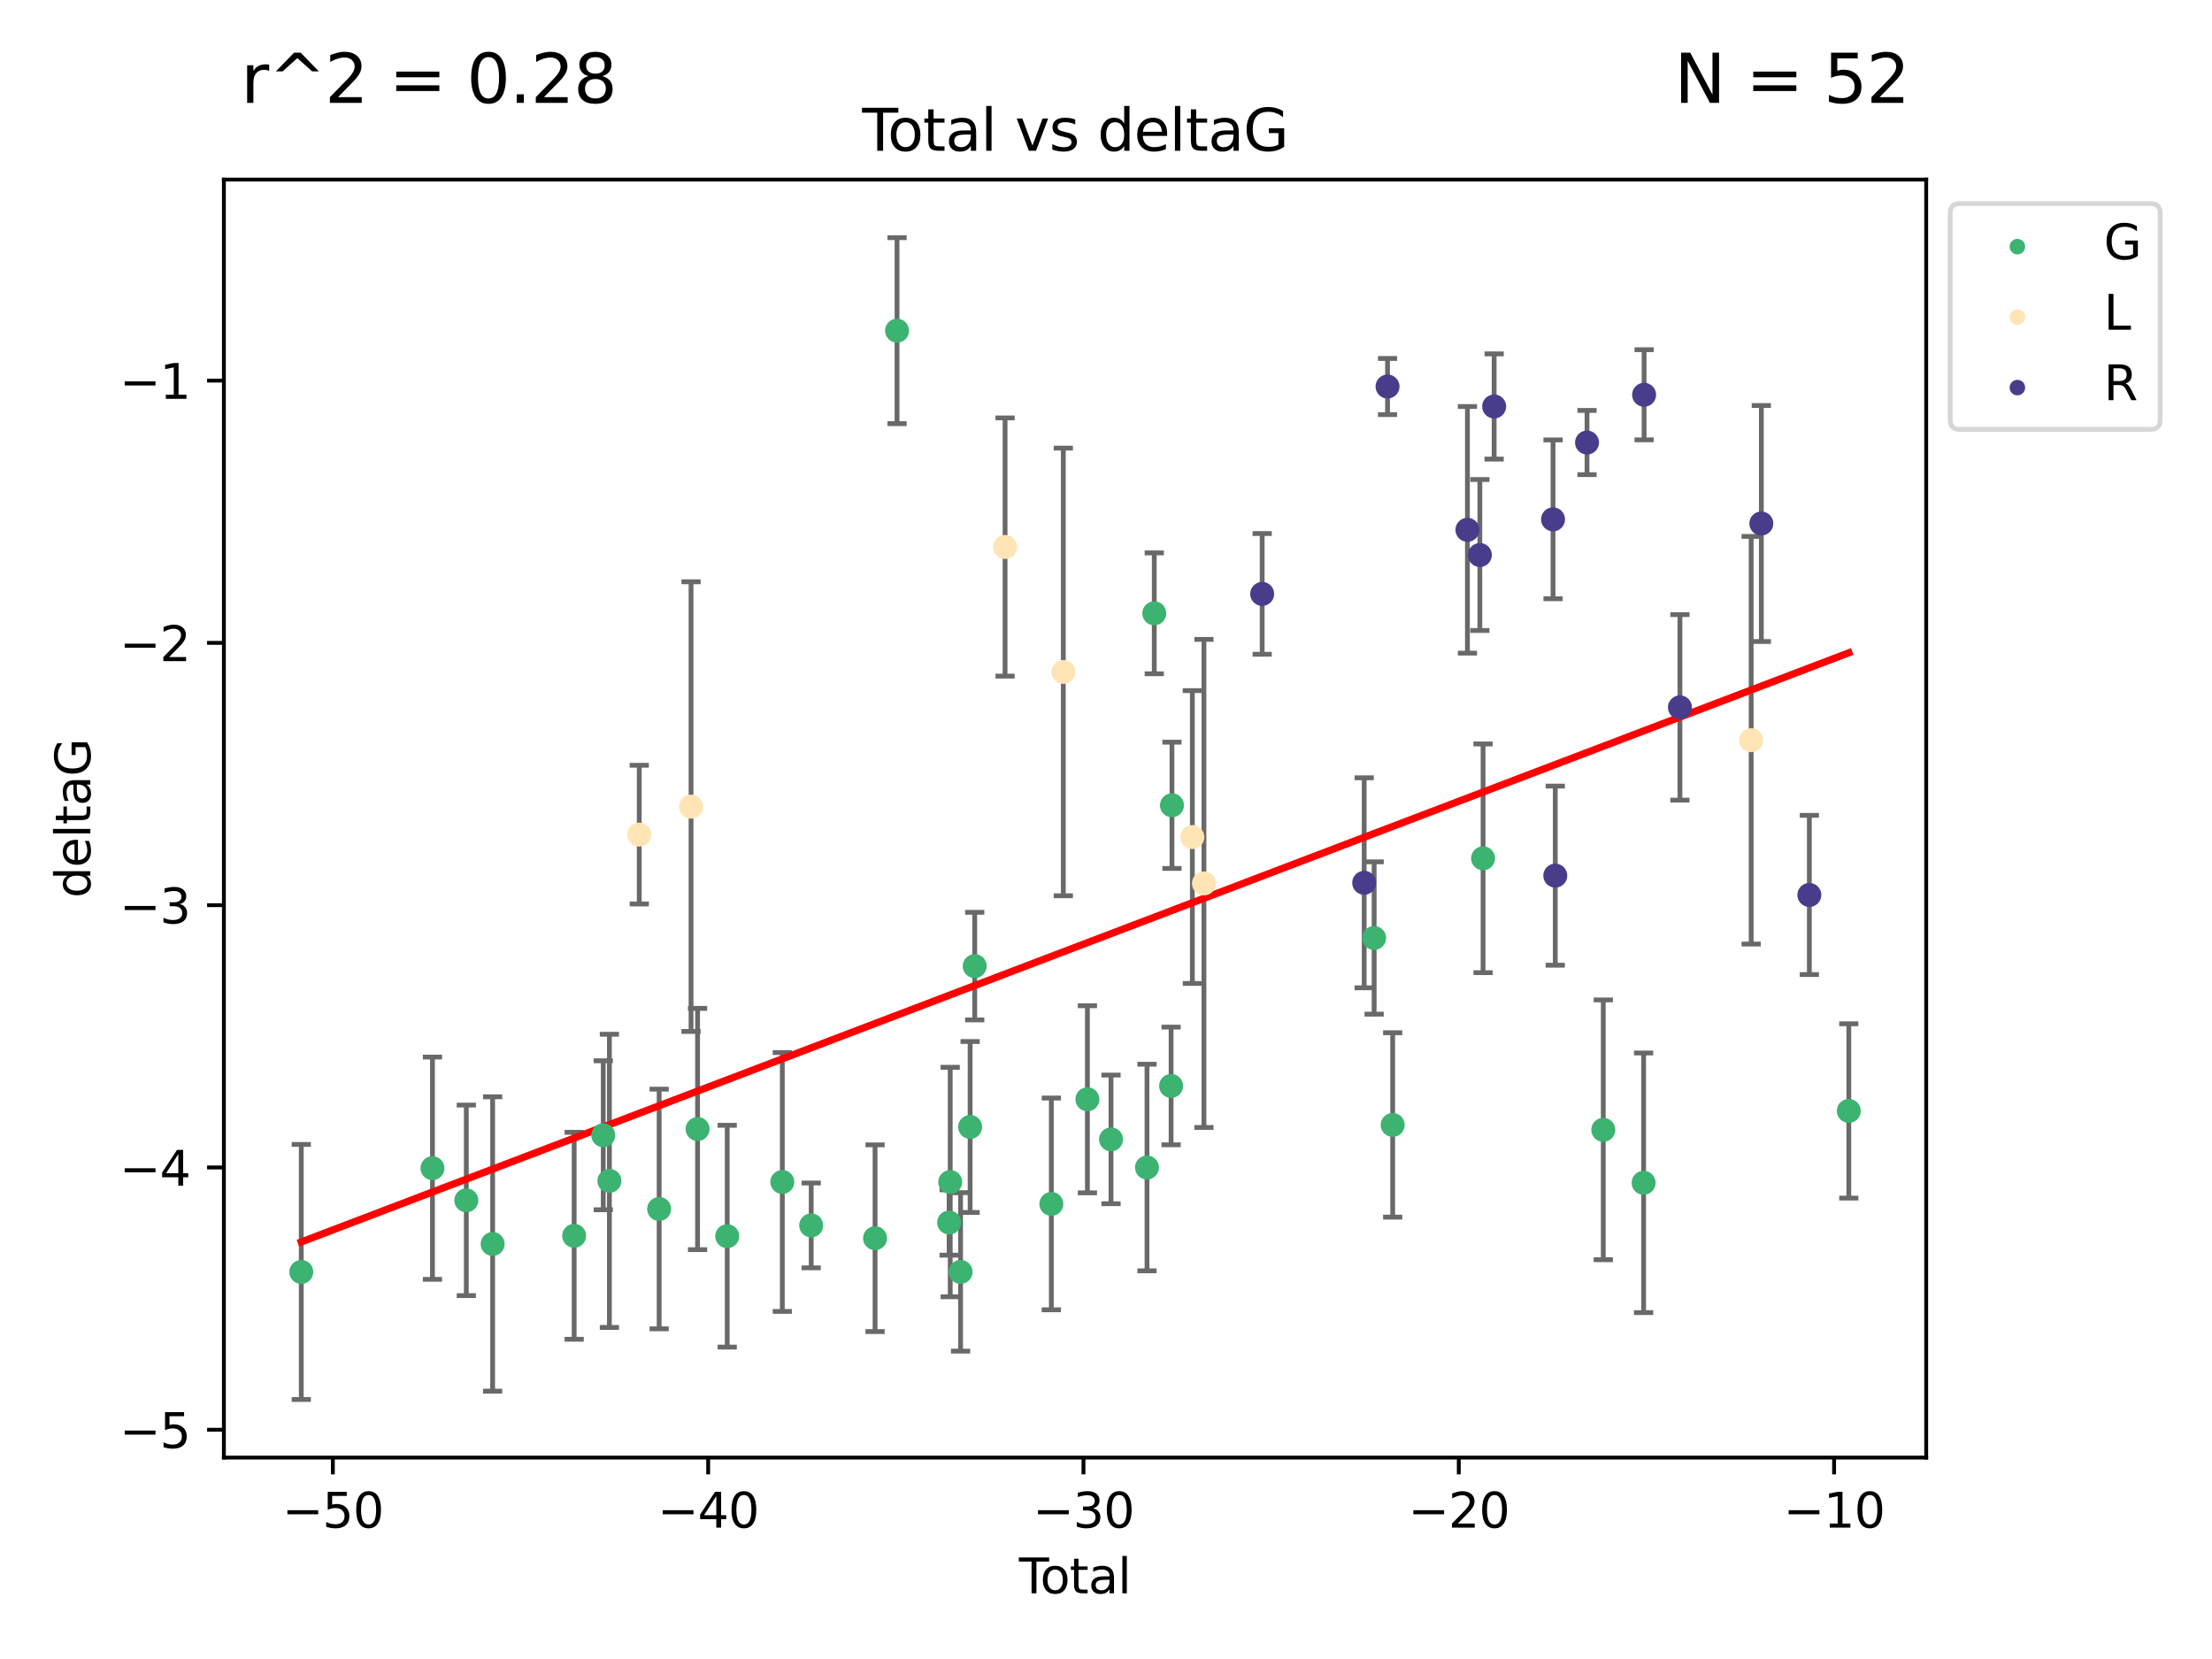 <?xml version="1.0" encoding="utf-8" standalone="no"?>
<!DOCTYPE svg PUBLIC "-//W3C//DTD SVG 1.1//EN"
  "http://www.w3.org/Graphics/SVG/1.1/DTD/svg11.dtd">
<svg xmlns:xlink="http://www.w3.org/1999/xlink" width="460.8pt" height="345.6pt" viewBox="0 0 460.8 345.6" xmlns="http://www.w3.org/2000/svg" version="1.1">
 <defs>
  <style type="text/css">*{stroke-linejoin: round; stroke-linecap: butt}</style>
 </defs>
 <g id="figure_1">
  <g id="patch_1">
   <path d="M 0 345.6 
L 460.8 345.6 
L 460.8 0 
L 0 0 
z
" style="fill: #ffffff"/>
  </g>
  <g id="axes_1">
   <g id="patch_2">
    <path d="M 46.64 303.64 
L 401.26 303.64 
L 401.26 37.411 
L 46.64 37.411 
z
" style="fill: #ffffff"/>
   </g>
   <g id="PathCollection_1">
    <defs>
     <path id="m0c8969fa26" d="M 0 1.118 
C 0.297 1.118 0.581 1 0.791 0.791 
C 1 0.581 1.118 0.297 1.118 0 
C 1.118 -0.297 1 -0.581 0.791 -0.791 
C 0.581 -1 0.297 -1.118 0 -1.118 
C -0.297 -1.118 -0.581 -1 -0.791 -0.791 
C -1 -0.581 -1.118 -0.297 -1.118 0 
C -1.118 0.297 -1 0.581 -0.791 0.791 
C -0.581 1 -0.297 1.118 0 1.118 
z
" style="stroke: #3cb371"/>
    </defs>
    <g clip-path="url(#pb847c38f83)">
     <use xlink:href="#m0c8969fa26" x="62.759" y="264.972" style="fill: #3cb371; stroke: #3cb371"/>
     <use xlink:href="#m0c8969fa26" x="90.088" y="243.357" style="fill: #3cb371; stroke: #3cb371"/>
     <use xlink:href="#m0c8969fa26" x="97.141" y="250.055" style="fill: #3cb371; stroke: #3cb371"/>
     <use xlink:href="#m0c8969fa26" x="102.624" y="259.141" style="fill: #3cb371; stroke: #3cb371"/>
     <use xlink:href="#m0c8969fa26" x="119.607" y="257.437" style="fill: #3cb371; stroke: #3cb371"/>
     <use xlink:href="#m0c8969fa26" x="125.672" y="236.494" style="fill: #3cb371; stroke: #3cb371"/>
     <use xlink:href="#m0c8969fa26" x="126.948" y="245.992" style="fill: #3cb371; stroke: #3cb371"/>
     <use xlink:href="#m0c8969fa26" x="137.313" y="251.854" style="fill: #3cb371; stroke: #3cb371"/>
     <use xlink:href="#m0c8969fa26" x="145.317" y="235.195" style="fill: #3cb371; stroke: #3cb371"/>
     <use xlink:href="#m0c8969fa26" x="151.493" y="257.518" style="fill: #3cb371; stroke: #3cb371"/>
     <use xlink:href="#m0c8969fa26" x="162.97" y="246.229" style="fill: #3cb371; stroke: #3cb371"/>
     <use xlink:href="#m0c8969fa26" x="168.987" y="255.28" style="fill: #3cb371; stroke: #3cb371"/>
     <use xlink:href="#m0c8969fa26" x="182.29" y="257.942" style="fill: #3cb371; stroke: #3cb371"/>
     <use xlink:href="#m0c8969fa26" x="186.871" y="68.883" style="fill: #3cb371; stroke: #3cb371"/>
     <use xlink:href="#m0c8969fa26" x="197.722" y="254.674" style="fill: #3cb371; stroke: #3cb371"/>
     <use xlink:href="#m0c8969fa26" x="197.948" y="246.241" style="fill: #3cb371; stroke: #3cb371"/>
     <use xlink:href="#m0c8969fa26" x="200.104" y="264.956" style="fill: #3cb371; stroke: #3cb371"/>
     <use xlink:href="#m0c8969fa26" x="202.094" y="234.768" style="fill: #3cb371; stroke: #3cb371"/>
     <use xlink:href="#m0c8969fa26" x="203.051" y="201.259" style="fill: #3cb371; stroke: #3cb371"/>
     <use xlink:href="#m0c8969fa26" x="219.014" y="250.798" style="fill: #3cb371; stroke: #3cb371"/>
     <use xlink:href="#m0c8969fa26" x="226.525" y="229.002" style="fill: #3cb371; stroke: #3cb371"/>
     <use xlink:href="#m0c8969fa26" x="231.444" y="237.354" style="fill: #3cb371; stroke: #3cb371"/>
     <use xlink:href="#m0c8969fa26" x="238.94" y="243.213" style="fill: #3cb371; stroke: #3cb371"/>
     <use xlink:href="#m0c8969fa26" x="240.454" y="127.765" style="fill: #3cb371; stroke: #3cb371"/>
     <use xlink:href="#m0c8969fa26" x="243.96" y="226.223" style="fill: #3cb371; stroke: #3cb371"/>
     <use xlink:href="#m0c8969fa26" x="244.141" y="167.759" style="fill: #3cb371; stroke: #3cb371"/>
     <use xlink:href="#m0c8969fa26" x="286.259" y="195.399" style="fill: #3cb371; stroke: #3cb371"/>
     <use xlink:href="#m0c8969fa26" x="290.12" y="234.344" style="fill: #3cb371; stroke: #3cb371"/>
     <use xlink:href="#m0c8969fa26" x="308.95" y="178.803" style="fill: #3cb371; stroke: #3cb371"/>
     <use xlink:href="#m0c8969fa26" x="333.992" y="235.362" style="fill: #3cb371; stroke: #3cb371"/>
     <use xlink:href="#m0c8969fa26" x="342.394" y="246.397" style="fill: #3cb371; stroke: #3cb371"/>
     <use xlink:href="#m0c8969fa26" x="385.141" y="231.428" style="fill: #3cb371; stroke: #3cb371"/>
    </g>
   </g>
   <g id="PathCollection_2">
    <defs>
     <path id="m97323d70de" d="M 0 1.118 
C 0.297 1.118 0.581 1 0.791 0.791 
C 1 0.581 1.118 0.297 1.118 0 
C 1.118 -0.297 1 -0.581 0.791 -0.791 
C 0.581 -1 0.297 -1.118 0 -1.118 
C -0.297 -1.118 -0.581 -1 -0.791 -0.791 
C -1 -0.581 -1.118 -0.297 -1.118 0 
C -1.118 0.297 -1 0.581 -0.791 0.791 
C -0.581 1 -0.297 1.118 0 1.118 
z
" style="stroke: #ffe4b5"/>
    </defs>
    <g clip-path="url(#pb847c38f83)">
     <use xlink:href="#m97323d70de" x="133.166" y="173.867" style="fill: #ffe4b5; stroke: #ffe4b5"/>
     <use xlink:href="#m97323d70de" x="143.957" y="168.033" style="fill: #ffe4b5; stroke: #ffe4b5"/>
     <use xlink:href="#m97323d70de" x="209.373" y="113.949" style="fill: #ffe4b5; stroke: #ffe4b5"/>
     <use xlink:href="#m97323d70de" x="221.507" y="139.975" style="fill: #ffe4b5; stroke: #ffe4b5"/>
     <use xlink:href="#m97323d70de" x="248.388" y="174.371" style="fill: #ffe4b5; stroke: #ffe4b5"/>
     <use xlink:href="#m97323d70de" x="250.804" y="184.029" style="fill: #ffe4b5; stroke: #ffe4b5"/>
     <use xlink:href="#m97323d70de" x="364.8" y="154.198" style="fill: #ffe4b5; stroke: #ffe4b5"/>
    </g>
   </g>
   <g id="PathCollection_3">
    <defs>
     <path id="me84c8962bc" d="M 0 1.118 
C 0.297 1.118 0.581 1 0.791 0.791 
C 1 0.581 1.118 0.297 1.118 0 
C 1.118 -0.297 1 -0.581 0.791 -0.791 
C 0.581 -1 0.297 -1.118 0 -1.118 
C -0.297 -1.118 -0.581 -1 -0.791 -0.791 
C -1 -0.581 -1.118 -0.297 -1.118 0 
C -1.118 0.297 -1 0.581 -0.791 0.791 
C -0.581 1 -0.297 1.118 0 1.118 
z
" style="stroke: #483d8b"/>
    </defs>
    <g clip-path="url(#pb847c38f83)">
     <use xlink:href="#me84c8962bc" x="262.933" y="123.719" style="fill: #483d8b; stroke: #483d8b"/>
     <use xlink:href="#me84c8962bc" x="284.186" y="183.902" style="fill: #483d8b; stroke: #483d8b"/>
     <use xlink:href="#me84c8962bc" x="289.049" y="80.519" style="fill: #483d8b; stroke: #483d8b"/>
     <use xlink:href="#me84c8962bc" x="305.692" y="110.37" style="fill: #483d8b; stroke: #483d8b"/>
     <use xlink:href="#me84c8962bc" x="308.282" y="115.619" style="fill: #483d8b; stroke: #483d8b"/>
     <use xlink:href="#me84c8962bc" x="311.259" y="84.676" style="fill: #483d8b; stroke: #483d8b"/>
     <use xlink:href="#me84c8962bc" x="323.526" y="108.187" style="fill: #483d8b; stroke: #483d8b"/>
     <use xlink:href="#me84c8962bc" x="323.993" y="182.412" style="fill: #483d8b; stroke: #483d8b"/>
     <use xlink:href="#me84c8962bc" x="330.608" y="92.189" style="fill: #483d8b; stroke: #483d8b"/>
     <use xlink:href="#me84c8962bc" x="342.495" y="82.238" style="fill: #483d8b; stroke: #483d8b"/>
     <use xlink:href="#me84c8962bc" x="349.96" y="147.356" style="fill: #483d8b; stroke: #483d8b"/>
     <use xlink:href="#me84c8962bc" x="366.916" y="109.055" style="fill: #483d8b; stroke: #483d8b"/>
     <use xlink:href="#me84c8962bc" x="376.92" y="186.434" style="fill: #483d8b; stroke: #483d8b"/>
    </g>
   </g>
   <g id="matplotlib.axis_1">
    <g id="xtick_1">
     <g id="line2d_1">
      <defs>
       <path id="m0a3a562462" d="M 0 0 
L 0 3.5 
" style="stroke: #000000; stroke-width: 0.8"/>
      </defs>
      <g>
       <use xlink:href="#m0a3a562462" x="69.339" y="303.64" style="stroke: #000000; stroke-width: 0.8"/>
      </g>
     </g>
     <g id="text_1">
      <!-- −50 -->
      <g transform="translate(58.787 318.238)scale(0.1 -0.1)">
       <defs>
        <path id="DejaVuSans-2212" d="M 678 2272 
L 4684 2272 
L 4684 1741 
L 678 1741 
L 678 2272 
z
" transform="scale(0.016)"/>
        <path id="DejaVuSans-35" d="M 691 4666 
L 3169 4666 
L 3169 4134 
L 1269 4134 
L 1269 2991 
Q 1406 3038 1543 3061 
Q 1681 3084 1819 3084 
Q 2600 3084 3056 2656 
Q 3513 2228 3513 1497 
Q 3513 744 3044 326 
Q 2575 -91 1722 -91 
Q 1428 -91 1123 -41 
Q 819 9 494 109 
L 494 744 
Q 775 591 1075 516 
Q 1375 441 1709 441 
Q 2250 441 2565 725 
Q 2881 1009 2881 1497 
Q 2881 1984 2565 2268 
Q 2250 2553 1709 2553 
Q 1456 2553 1204 2497 
Q 953 2441 691 2322 
L 691 4666 
z
" transform="scale(0.016)"/>
        <path id="DejaVuSans-30" d="M 2034 4250 
Q 1547 4250 1301 3770 
Q 1056 3291 1056 2328 
Q 1056 1369 1301 889 
Q 1547 409 2034 409 
Q 2525 409 2770 889 
Q 3016 1369 3016 2328 
Q 3016 3291 2770 3770 
Q 2525 4250 2034 4250 
z
M 2034 4750 
Q 2819 4750 3233 4129 
Q 3647 3509 3647 2328 
Q 3647 1150 3233 529 
Q 2819 -91 2034 -91 
Q 1250 -91 836 529 
Q 422 1150 422 2328 
Q 422 3509 836 4129 
Q 1250 4750 2034 4750 
z
" transform="scale(0.016)"/>
       </defs>
       <use xlink:href="#DejaVuSans-2212"/>
       <use xlink:href="#DejaVuSans-35" x="83.789"/>
       <use xlink:href="#DejaVuSans-30" x="147.412"/>
      </g>
     </g>
    </g>
    <g id="xtick_2">
     <g id="line2d_2">
      <g>
       <use xlink:href="#m0a3a562462" x="147.523" y="303.64" style="stroke: #000000; stroke-width: 0.8"/>
      </g>
     </g>
     <g id="text_2">
      <!-- −40 -->
      <g transform="translate(136.971 318.238)scale(0.1 -0.1)">
       <defs>
        <path id="DejaVuSans-34" d="M 2419 4116 
L 825 1625 
L 2419 1625 
L 2419 4116 
z
M 2253 4666 
L 3047 4666 
L 3047 1625 
L 3713 1625 
L 3713 1100 
L 3047 1100 
L 3047 0 
L 2419 0 
L 2419 1100 
L 313 1100 
L 313 1709 
L 2253 4666 
z
" transform="scale(0.016)"/>
       </defs>
       <use xlink:href="#DejaVuSans-2212"/>
       <use xlink:href="#DejaVuSans-34" x="83.789"/>
       <use xlink:href="#DejaVuSans-30" x="147.412"/>
      </g>
     </g>
    </g>
    <g id="xtick_3">
     <g id="line2d_3">
      <g>
       <use xlink:href="#m0a3a562462" x="225.708" y="303.64" style="stroke: #000000; stroke-width: 0.8"/>
      </g>
     </g>
     <g id="text_3">
      <!-- −30 -->
      <g transform="translate(215.155 318.238)scale(0.1 -0.1)">
       <defs>
        <path id="DejaVuSans-33" d="M 2597 2516 
Q 3050 2419 3304 2112 
Q 3559 1806 3559 1356 
Q 3559 666 3084 287 
Q 2609 -91 1734 -91 
Q 1441 -91 1130 -33 
Q 819 25 488 141 
L 488 750 
Q 750 597 1062 519 
Q 1375 441 1716 441 
Q 2309 441 2620 675 
Q 2931 909 2931 1356 
Q 2931 1769 2642 2001 
Q 2353 2234 1838 2234 
L 1294 2234 
L 1294 2753 
L 1863 2753 
Q 2328 2753 2575 2939 
Q 2822 3125 2822 3475 
Q 2822 3834 2567 4026 
Q 2313 4219 1838 4219 
Q 1578 4219 1281 4162 
Q 984 4106 628 3988 
L 628 4550 
Q 988 4650 1302 4700 
Q 1616 4750 1894 4750 
Q 2613 4750 3031 4423 
Q 3450 4097 3450 3541 
Q 3450 3153 3228 2886 
Q 3006 2619 2597 2516 
z
" transform="scale(0.016)"/>
       </defs>
       <use xlink:href="#DejaVuSans-2212"/>
       <use xlink:href="#DejaVuSans-33" x="83.789"/>
       <use xlink:href="#DejaVuSans-30" x="147.412"/>
      </g>
     </g>
    </g>
    <g id="xtick_4">
     <g id="line2d_4">
      <g>
       <use xlink:href="#m0a3a562462" x="303.892" y="303.64" style="stroke: #000000; stroke-width: 0.8"/>
      </g>
     </g>
     <g id="text_4">
      <!-- −20 -->
      <g transform="translate(293.34 318.238)scale(0.1 -0.1)">
       <defs>
        <path id="DejaVuSans-32" d="M 1228 531 
L 3431 531 
L 3431 0 
L 469 0 
L 469 531 
Q 828 903 1448 1529 
Q 2069 2156 2228 2338 
Q 2531 2678 2651 2914 
Q 2772 3150 2772 3378 
Q 2772 3750 2511 3984 
Q 2250 4219 1831 4219 
Q 1534 4219 1204 4116 
Q 875 4013 500 3803 
L 500 4441 
Q 881 4594 1212 4672 
Q 1544 4750 1819 4750 
Q 2544 4750 2975 4387 
Q 3406 4025 3406 3419 
Q 3406 3131 3298 2873 
Q 3191 2616 2906 2266 
Q 2828 2175 2409 1742 
Q 1991 1309 1228 531 
z
" transform="scale(0.016)"/>
       </defs>
       <use xlink:href="#DejaVuSans-2212"/>
       <use xlink:href="#DejaVuSans-32" x="83.789"/>
       <use xlink:href="#DejaVuSans-30" x="147.412"/>
      </g>
     </g>
    </g>
    <g id="xtick_5">
     <g id="line2d_5">
      <g>
       <use xlink:href="#m0a3a562462" x="382.076" y="303.64" style="stroke: #000000; stroke-width: 0.8"/>
      </g>
     </g>
     <g id="text_5">
      <!-- −10 -->
      <g transform="translate(371.524 318.238)scale(0.1 -0.1)">
       <defs>
        <path id="DejaVuSans-31" d="M 794 531 
L 1825 531 
L 1825 4091 
L 703 3866 
L 703 4441 
L 1819 4666 
L 2450 4666 
L 2450 531 
L 3481 531 
L 3481 0 
L 794 0 
L 794 531 
z
" transform="scale(0.016)"/>
       </defs>
       <use xlink:href="#DejaVuSans-2212"/>
       <use xlink:href="#DejaVuSans-31" x="83.789"/>
       <use xlink:href="#DejaVuSans-30" x="147.412"/>
      </g>
     </g>
    </g>
    <g id="text_6">
     <!-- Total -->
     <g transform="translate(212.273 331.917)scale(0.1 -0.1)">
      <defs>
       <path id="DejaVuSans-54" d="M -19 4666 
L 3928 4666 
L 3928 4134 
L 2272 4134 
L 2272 0 
L 1638 0 
L 1638 4134 
L -19 4134 
L -19 4666 
z
" transform="scale(0.016)"/>
       <path id="DejaVuSans-6f" d="M 1959 3097 
Q 1497 3097 1228 2736 
Q 959 2375 959 1747 
Q 959 1119 1226 758 
Q 1494 397 1959 397 
Q 2419 397 2687 759 
Q 2956 1122 2956 1747 
Q 2956 2369 2687 2733 
Q 2419 3097 1959 3097 
z
M 1959 3584 
Q 2709 3584 3137 3096 
Q 3566 2609 3566 1747 
Q 3566 888 3137 398 
Q 2709 -91 1959 -91 
Q 1206 -91 779 398 
Q 353 888 353 1747 
Q 353 2609 779 3096 
Q 1206 3584 1959 3584 
z
" transform="scale(0.016)"/>
       <path id="DejaVuSans-74" d="M 1172 4494 
L 1172 3500 
L 2356 3500 
L 2356 3053 
L 1172 3053 
L 1172 1153 
Q 1172 725 1289 603 
Q 1406 481 1766 481 
L 2356 481 
L 2356 0 
L 1766 0 
Q 1100 0 847 248 
Q 594 497 594 1153 
L 594 3053 
L 172 3053 
L 172 3500 
L 594 3500 
L 594 4494 
L 1172 4494 
z
" transform="scale(0.016)"/>
       <path id="DejaVuSans-61" d="M 2194 1759 
Q 1497 1759 1228 1600 
Q 959 1441 959 1056 
Q 959 750 1161 570 
Q 1363 391 1709 391 
Q 2188 391 2477 730 
Q 2766 1069 2766 1631 
L 2766 1759 
L 2194 1759 
z
M 3341 1997 
L 3341 0 
L 2766 0 
L 2766 531 
Q 2569 213 2275 61 
Q 1981 -91 1556 -91 
Q 1019 -91 701 211 
Q 384 513 384 1019 
Q 384 1609 779 1909 
Q 1175 2209 1959 2209 
L 2766 2209 
L 2766 2266 
Q 2766 2663 2505 2880 
Q 2244 3097 1772 3097 
Q 1472 3097 1187 3025 
Q 903 2953 641 2809 
L 641 3341 
Q 956 3463 1253 3523 
Q 1550 3584 1831 3584 
Q 2591 3584 2966 3190 
Q 3341 2797 3341 1997 
z
" transform="scale(0.016)"/>
       <path id="DejaVuSans-6c" d="M 603 4863 
L 1178 4863 
L 1178 0 
L 603 0 
L 603 4863 
z
" transform="scale(0.016)"/>
      </defs>
      <use xlink:href="#DejaVuSans-54"/>
      <use xlink:href="#DejaVuSans-6f" x="44.084"/>
      <use xlink:href="#DejaVuSans-74" x="105.266"/>
      <use xlink:href="#DejaVuSans-61" x="144.475"/>
      <use xlink:href="#DejaVuSans-6c" x="205.754"/>
     </g>
    </g>
   </g>
   <g id="matplotlib.axis_2">
    <g id="ytick_1">
     <g id="line2d_6">
      <defs>
       <path id="m91125b2eee" d="M 0 0 
L -3.5 0 
" style="stroke: #000000; stroke-width: 0.8"/>
      </defs>
      <g>
       <use xlink:href="#m91125b2eee" x="46.64" y="297.844" style="stroke: #000000; stroke-width: 0.8"/>
      </g>
     </g>
     <g id="text_7">
      <!-- −5 -->
      <g transform="translate(24.898 301.643)scale(0.1 -0.1)">
       <use xlink:href="#DejaVuSans-2212"/>
       <use xlink:href="#DejaVuSans-35" x="83.789"/>
      </g>
     </g>
    </g>
    <g id="ytick_2">
     <g id="line2d_7">
      <g>
       <use xlink:href="#m91125b2eee" x="46.64" y="243.204" style="stroke: #000000; stroke-width: 0.8"/>
      </g>
     </g>
     <g id="text_8">
      <!-- −4 -->
      <g transform="translate(24.898 247.003)scale(0.1 -0.1)">
       <use xlink:href="#DejaVuSans-2212"/>
       <use xlink:href="#DejaVuSans-34" x="83.789"/>
      </g>
     </g>
    </g>
    <g id="ytick_3">
     <g id="line2d_8">
      <g>
       <use xlink:href="#m91125b2eee" x="46.64" y="188.564" style="stroke: #000000; stroke-width: 0.8"/>
      </g>
     </g>
     <g id="text_9">
      <!-- −3 -->
      <g transform="translate(24.898 192.364)scale(0.1 -0.1)">
       <use xlink:href="#DejaVuSans-2212"/>
       <use xlink:href="#DejaVuSans-33" x="83.789"/>
      </g>
     </g>
    </g>
    <g id="ytick_4">
     <g id="line2d_9">
      <g>
       <use xlink:href="#m91125b2eee" x="46.64" y="133.924" style="stroke: #000000; stroke-width: 0.8"/>
      </g>
     </g>
     <g id="text_10">
      <!-- −2 -->
      <g transform="translate(24.898 137.724)scale(0.1 -0.1)">
       <use xlink:href="#DejaVuSans-2212"/>
       <use xlink:href="#DejaVuSans-32" x="83.789"/>
      </g>
     </g>
    </g>
    <g id="ytick_5">
     <g id="line2d_10">
      <g>
       <use xlink:href="#m91125b2eee" x="46.64" y="79.284" style="stroke: #000000; stroke-width: 0.8"/>
      </g>
     </g>
     <g id="text_11">
      <!-- −1 -->
      <g transform="translate(24.898 83.084)scale(0.1 -0.1)">
       <use xlink:href="#DejaVuSans-2212"/>
       <use xlink:href="#DejaVuSans-31" x="83.789"/>
      </g>
     </g>
    </g>
    <g id="text_12">
     <!-- deltaG -->
     <g transform="translate(18.818 187.064)rotate(-90)scale(0.1 -0.1)">
      <defs>
       <path id="DejaVuSans-64" d="M 2906 2969 
L 2906 4863 
L 3481 4863 
L 3481 0 
L 2906 0 
L 2906 525 
Q 2725 213 2448 61 
Q 2172 -91 1784 -91 
Q 1150 -91 751 415 
Q 353 922 353 1747 
Q 353 2572 751 3078 
Q 1150 3584 1784 3584 
Q 2172 3584 2448 3432 
Q 2725 3281 2906 2969 
z
M 947 1747 
Q 947 1113 1208 752 
Q 1469 391 1925 391 
Q 2381 391 2643 752 
Q 2906 1113 2906 1747 
Q 2906 2381 2643 2742 
Q 2381 3103 1925 3103 
Q 1469 3103 1208 2742 
Q 947 2381 947 1747 
z
" transform="scale(0.016)"/>
       <path id="DejaVuSans-65" d="M 3597 1894 
L 3597 1613 
L 953 1613 
Q 991 1019 1311 708 
Q 1631 397 2203 397 
Q 2534 397 2845 478 
Q 3156 559 3463 722 
L 3463 178 
Q 3153 47 2828 -22 
Q 2503 -91 2169 -91 
Q 1331 -91 842 396 
Q 353 884 353 1716 
Q 353 2575 817 3079 
Q 1281 3584 2069 3584 
Q 2775 3584 3186 3129 
Q 3597 2675 3597 1894 
z
M 3022 2063 
Q 3016 2534 2758 2815 
Q 2500 3097 2075 3097 
Q 1594 3097 1305 2825 
Q 1016 2553 972 2059 
L 3022 2063 
z
" transform="scale(0.016)"/>
       <path id="DejaVuSans-47" d="M 3809 666 
L 3809 1919 
L 2778 1919 
L 2778 2438 
L 4434 2438 
L 4434 434 
Q 4069 175 3628 42 
Q 3188 -91 2688 -91 
Q 1594 -91 976 548 
Q 359 1188 359 2328 
Q 359 3472 976 4111 
Q 1594 4750 2688 4750 
Q 3144 4750 3555 4637 
Q 3966 4525 4313 4306 
L 4313 3634 
Q 3963 3931 3569 4081 
Q 3175 4231 2741 4231 
Q 1884 4231 1454 3753 
Q 1025 3275 1025 2328 
Q 1025 1384 1454 906 
Q 1884 428 2741 428 
Q 3075 428 3337 486 
Q 3600 544 3809 666 
z
" transform="scale(0.016)"/>
      </defs>
      <use xlink:href="#DejaVuSans-64"/>
      <use xlink:href="#DejaVuSans-65" x="63.477"/>
      <use xlink:href="#DejaVuSans-6c" x="125"/>
      <use xlink:href="#DejaVuSans-74" x="152.783"/>
      <use xlink:href="#DejaVuSans-61" x="191.992"/>
      <use xlink:href="#DejaVuSans-47" x="253.271"/>
     </g>
    </g>
   </g>
   <g id="LineCollection_1">
    <path d="M 62.759 291.539 
L 62.759 238.405 
" clip-path="url(#pb847c38f83)" style="fill: none; stroke: #696969"/>
    <path d="M 90.088 266.51 
L 90.088 220.204 
" clip-path="url(#pb847c38f83)" style="fill: none; stroke: #696969"/>
    <path d="M 97.141 269.901 
L 97.141 230.209 
" clip-path="url(#pb847c38f83)" style="fill: none; stroke: #696969"/>
    <path d="M 102.624 289.801 
L 102.624 228.482 
" clip-path="url(#pb847c38f83)" style="fill: none; stroke: #696969"/>
    <path d="M 119.607 278.993 
L 119.607 235.88 
" clip-path="url(#pb847c38f83)" style="fill: none; stroke: #696969"/>
    <path d="M 125.672 252.013 
L 125.672 220.976 
" clip-path="url(#pb847c38f83)" style="fill: none; stroke: #696969"/>
    <path d="M 126.948 276.528 
L 126.948 215.456 
" clip-path="url(#pb847c38f83)" style="fill: none; stroke: #696969"/>
    <path d="M 137.313 276.82 
L 137.313 226.888 
" clip-path="url(#pb847c38f83)" style="fill: none; stroke: #696969"/>
    <path d="M 145.317 260.326 
L 145.317 210.065 
" clip-path="url(#pb847c38f83)" style="fill: none; stroke: #696969"/>
    <path d="M 151.493 280.619 
L 151.493 234.417 
" clip-path="url(#pb847c38f83)" style="fill: none; stroke: #696969"/>
    <path d="M 162.97 273.192 
L 162.97 219.267 
" clip-path="url(#pb847c38f83)" style="fill: none; stroke: #696969"/>
    <path d="M 168.987 264.116 
L 168.987 246.445 
" clip-path="url(#pb847c38f83)" style="fill: none; stroke: #696969"/>
    <path d="M 182.29 277.391 
L 182.29 238.493 
" clip-path="url(#pb847c38f83)" style="fill: none; stroke: #696969"/>
    <path d="M 186.871 88.254 
L 186.871 49.513 
" clip-path="url(#pb847c38f83)" style="fill: none; stroke: #696969"/>
    <path d="M 197.722 261.477 
L 197.722 247.87 
" clip-path="url(#pb847c38f83)" style="fill: none; stroke: #696969"/>
    <path d="M 197.948 270.142 
L 197.948 222.34 
" clip-path="url(#pb847c38f83)" style="fill: none; stroke: #696969"/>
    <path d="M 200.104 281.463 
L 200.104 248.45 
" clip-path="url(#pb847c38f83)" style="fill: none; stroke: #696969"/>
    <path d="M 202.094 252.578 
L 202.094 216.959 
" clip-path="url(#pb847c38f83)" style="fill: none; stroke: #696969"/>
    <path d="M 203.051 212.466 
L 203.051 190.051 
" clip-path="url(#pb847c38f83)" style="fill: none; stroke: #696969"/>
    <path d="M 219.014 272.857 
L 219.014 228.74 
" clip-path="url(#pb847c38f83)" style="fill: none; stroke: #696969"/>
    <path d="M 226.525 248.489 
L 226.525 209.516 
" clip-path="url(#pb847c38f83)" style="fill: none; stroke: #696969"/>
    <path d="M 231.444 250.753 
L 231.444 223.954 
" clip-path="url(#pb847c38f83)" style="fill: none; stroke: #696969"/>
    <path d="M 238.94 264.733 
L 238.94 221.693 
" clip-path="url(#pb847c38f83)" style="fill: none; stroke: #696969"/>
    <path d="M 240.454 140.357 
L 240.454 115.174 
" clip-path="url(#pb847c38f83)" style="fill: none; stroke: #696969"/>
    <path d="M 243.96 238.478 
L 243.96 213.969 
" clip-path="url(#pb847c38f83)" style="fill: none; stroke: #696969"/>
    <path d="M 244.141 180.911 
L 244.141 154.608 
" clip-path="url(#pb847c38f83)" style="fill: none; stroke: #696969"/>
    <path d="M 286.259 211.267 
L 286.259 179.53 
" clip-path="url(#pb847c38f83)" style="fill: none; stroke: #696969"/>
    <path d="M 290.12 253.55 
L 290.12 215.138 
" clip-path="url(#pb847c38f83)" style="fill: none; stroke: #696969"/>
    <path d="M 308.95 202.627 
L 308.95 154.978 
" clip-path="url(#pb847c38f83)" style="fill: none; stroke: #696969"/>
    <path d="M 333.992 262.421 
L 333.992 208.303 
" clip-path="url(#pb847c38f83)" style="fill: none; stroke: #696969"/>
    <path d="M 342.394 273.437 
L 342.394 219.357 
" clip-path="url(#pb847c38f83)" style="fill: none; stroke: #696969"/>
    <path d="M 385.141 249.586 
L 385.141 213.27 
" clip-path="url(#pb847c38f83)" style="fill: none; stroke: #696969"/>
   </g>
   <g id="line2d_11">
    <defs>
     <path id="me3cc4dbfd6" d="M 2 0 
L -2 -0 
" style="stroke: #696969"/>
    </defs>
    <g clip-path="url(#pb847c38f83)">
     <use xlink:href="#me3cc4dbfd6" x="62.759" y="291.539" style="fill: #696969; stroke: #696969"/>
     <use xlink:href="#me3cc4dbfd6" x="90.088" y="266.51" style="fill: #696969; stroke: #696969"/>
     <use xlink:href="#me3cc4dbfd6" x="97.141" y="269.901" style="fill: #696969; stroke: #696969"/>
     <use xlink:href="#me3cc4dbfd6" x="102.624" y="289.801" style="fill: #696969; stroke: #696969"/>
     <use xlink:href="#me3cc4dbfd6" x="119.607" y="278.993" style="fill: #696969; stroke: #696969"/>
     <use xlink:href="#me3cc4dbfd6" x="125.672" y="252.013" style="fill: #696969; stroke: #696969"/>
     <use xlink:href="#me3cc4dbfd6" x="126.948" y="276.528" style="fill: #696969; stroke: #696969"/>
     <use xlink:href="#me3cc4dbfd6" x="137.313" y="276.82" style="fill: #696969; stroke: #696969"/>
     <use xlink:href="#me3cc4dbfd6" x="145.317" y="260.326" style="fill: #696969; stroke: #696969"/>
     <use xlink:href="#me3cc4dbfd6" x="151.493" y="280.619" style="fill: #696969; stroke: #696969"/>
     <use xlink:href="#me3cc4dbfd6" x="162.97" y="273.192" style="fill: #696969; stroke: #696969"/>
     <use xlink:href="#me3cc4dbfd6" x="168.987" y="264.116" style="fill: #696969; stroke: #696969"/>
     <use xlink:href="#me3cc4dbfd6" x="182.29" y="277.391" style="fill: #696969; stroke: #696969"/>
     <use xlink:href="#me3cc4dbfd6" x="186.871" y="88.254" style="fill: #696969; stroke: #696969"/>
     <use xlink:href="#me3cc4dbfd6" x="197.722" y="261.477" style="fill: #696969; stroke: #696969"/>
     <use xlink:href="#me3cc4dbfd6" x="197.948" y="270.142" style="fill: #696969; stroke: #696969"/>
     <use xlink:href="#me3cc4dbfd6" x="200.104" y="281.463" style="fill: #696969; stroke: #696969"/>
     <use xlink:href="#me3cc4dbfd6" x="202.094" y="252.578" style="fill: #696969; stroke: #696969"/>
     <use xlink:href="#me3cc4dbfd6" x="203.051" y="212.466" style="fill: #696969; stroke: #696969"/>
     <use xlink:href="#me3cc4dbfd6" x="219.014" y="272.857" style="fill: #696969; stroke: #696969"/>
     <use xlink:href="#me3cc4dbfd6" x="226.525" y="248.489" style="fill: #696969; stroke: #696969"/>
     <use xlink:href="#me3cc4dbfd6" x="231.444" y="250.753" style="fill: #696969; stroke: #696969"/>
     <use xlink:href="#me3cc4dbfd6" x="238.94" y="264.733" style="fill: #696969; stroke: #696969"/>
     <use xlink:href="#me3cc4dbfd6" x="240.454" y="140.357" style="fill: #696969; stroke: #696969"/>
     <use xlink:href="#me3cc4dbfd6" x="243.96" y="238.478" style="fill: #696969; stroke: #696969"/>
     <use xlink:href="#me3cc4dbfd6" x="244.141" y="180.911" style="fill: #696969; stroke: #696969"/>
     <use xlink:href="#me3cc4dbfd6" x="286.259" y="211.267" style="fill: #696969; stroke: #696969"/>
     <use xlink:href="#me3cc4dbfd6" x="290.12" y="253.55" style="fill: #696969; stroke: #696969"/>
     <use xlink:href="#me3cc4dbfd6" x="308.95" y="202.627" style="fill: #696969; stroke: #696969"/>
     <use xlink:href="#me3cc4dbfd6" x="333.992" y="262.421" style="fill: #696969; stroke: #696969"/>
     <use xlink:href="#me3cc4dbfd6" x="342.394" y="273.437" style="fill: #696969; stroke: #696969"/>
     <use xlink:href="#me3cc4dbfd6" x="385.141" y="249.586" style="fill: #696969; stroke: #696969"/>
    </g>
   </g>
   <g id="line2d_12">
    <g clip-path="url(#pb847c38f83)">
     <use xlink:href="#me3cc4dbfd6" x="62.759" y="238.405" style="fill: #696969; stroke: #696969"/>
     <use xlink:href="#me3cc4dbfd6" x="90.088" y="220.204" style="fill: #696969; stroke: #696969"/>
     <use xlink:href="#me3cc4dbfd6" x="97.141" y="230.209" style="fill: #696969; stroke: #696969"/>
     <use xlink:href="#me3cc4dbfd6" x="102.624" y="228.482" style="fill: #696969; stroke: #696969"/>
     <use xlink:href="#me3cc4dbfd6" x="119.607" y="235.88" style="fill: #696969; stroke: #696969"/>
     <use xlink:href="#me3cc4dbfd6" x="125.672" y="220.976" style="fill: #696969; stroke: #696969"/>
     <use xlink:href="#me3cc4dbfd6" x="126.948" y="215.456" style="fill: #696969; stroke: #696969"/>
     <use xlink:href="#me3cc4dbfd6" x="137.313" y="226.888" style="fill: #696969; stroke: #696969"/>
     <use xlink:href="#me3cc4dbfd6" x="145.317" y="210.065" style="fill: #696969; stroke: #696969"/>
     <use xlink:href="#me3cc4dbfd6" x="151.493" y="234.417" style="fill: #696969; stroke: #696969"/>
     <use xlink:href="#me3cc4dbfd6" x="162.97" y="219.267" style="fill: #696969; stroke: #696969"/>
     <use xlink:href="#me3cc4dbfd6" x="168.987" y="246.445" style="fill: #696969; stroke: #696969"/>
     <use xlink:href="#me3cc4dbfd6" x="182.29" y="238.493" style="fill: #696969; stroke: #696969"/>
     <use xlink:href="#me3cc4dbfd6" x="186.871" y="49.513" style="fill: #696969; stroke: #696969"/>
     <use xlink:href="#me3cc4dbfd6" x="197.722" y="247.87" style="fill: #696969; stroke: #696969"/>
     <use xlink:href="#me3cc4dbfd6" x="197.948" y="222.34" style="fill: #696969; stroke: #696969"/>
     <use xlink:href="#me3cc4dbfd6" x="200.104" y="248.45" style="fill: #696969; stroke: #696969"/>
     <use xlink:href="#me3cc4dbfd6" x="202.094" y="216.959" style="fill: #696969; stroke: #696969"/>
     <use xlink:href="#me3cc4dbfd6" x="203.051" y="190.051" style="fill: #696969; stroke: #696969"/>
     <use xlink:href="#me3cc4dbfd6" x="219.014" y="228.74" style="fill: #696969; stroke: #696969"/>
     <use xlink:href="#me3cc4dbfd6" x="226.525" y="209.516" style="fill: #696969; stroke: #696969"/>
     <use xlink:href="#me3cc4dbfd6" x="231.444" y="223.954" style="fill: #696969; stroke: #696969"/>
     <use xlink:href="#me3cc4dbfd6" x="238.94" y="221.693" style="fill: #696969; stroke: #696969"/>
     <use xlink:href="#me3cc4dbfd6" x="240.454" y="115.174" style="fill: #696969; stroke: #696969"/>
     <use xlink:href="#me3cc4dbfd6" x="243.96" y="213.969" style="fill: #696969; stroke: #696969"/>
     <use xlink:href="#me3cc4dbfd6" x="244.141" y="154.608" style="fill: #696969; stroke: #696969"/>
     <use xlink:href="#me3cc4dbfd6" x="286.259" y="179.53" style="fill: #696969; stroke: #696969"/>
     <use xlink:href="#me3cc4dbfd6" x="290.12" y="215.138" style="fill: #696969; stroke: #696969"/>
     <use xlink:href="#me3cc4dbfd6" x="308.95" y="154.978" style="fill: #696969; stroke: #696969"/>
     <use xlink:href="#me3cc4dbfd6" x="333.992" y="208.303" style="fill: #696969; stroke: #696969"/>
     <use xlink:href="#me3cc4dbfd6" x="342.394" y="219.357" style="fill: #696969; stroke: #696969"/>
     <use xlink:href="#me3cc4dbfd6" x="385.141" y="213.27" style="fill: #696969; stroke: #696969"/>
    </g>
   </g>
   <g id="LineCollection_2">
    <path d="M 133.166 188.312 
L 133.166 159.422 
" clip-path="url(#pb847c38f83)" style="fill: none; stroke: #696969"/>
    <path d="M 143.957 214.868 
L 143.957 121.197 
" clip-path="url(#pb847c38f83)" style="fill: none; stroke: #696969"/>
    <path d="M 209.373 140.845 
L 209.373 87.053 
" clip-path="url(#pb847c38f83)" style="fill: none; stroke: #696969"/>
    <path d="M 221.507 186.607 
L 221.507 93.342 
" clip-path="url(#pb847c38f83)" style="fill: none; stroke: #696969"/>
    <path d="M 248.388 204.872 
L 248.388 143.869 
" clip-path="url(#pb847c38f83)" style="fill: none; stroke: #696969"/>
    <path d="M 250.804 234.864 
L 250.804 133.193 
" clip-path="url(#pb847c38f83)" style="fill: none; stroke: #696969"/>
    <path d="M 364.8 196.659 
L 364.8 111.737 
" clip-path="url(#pb847c38f83)" style="fill: none; stroke: #696969"/>
   </g>
   <g id="line2d_13">
    <g clip-path="url(#pb847c38f83)">
     <use xlink:href="#me3cc4dbfd6" x="133.166" y="188.312" style="fill: #696969; stroke: #696969"/>
     <use xlink:href="#me3cc4dbfd6" x="143.957" y="214.868" style="fill: #696969; stroke: #696969"/>
     <use xlink:href="#me3cc4dbfd6" x="209.373" y="140.845" style="fill: #696969; stroke: #696969"/>
     <use xlink:href="#me3cc4dbfd6" x="221.507" y="186.607" style="fill: #696969; stroke: #696969"/>
     <use xlink:href="#me3cc4dbfd6" x="248.388" y="204.872" style="fill: #696969; stroke: #696969"/>
     <use xlink:href="#me3cc4dbfd6" x="250.804" y="234.864" style="fill: #696969; stroke: #696969"/>
     <use xlink:href="#me3cc4dbfd6" x="364.8" y="196.659" style="fill: #696969; stroke: #696969"/>
    </g>
   </g>
   <g id="line2d_14">
    <g clip-path="url(#pb847c38f83)">
     <use xlink:href="#me3cc4dbfd6" x="133.166" y="159.422" style="fill: #696969; stroke: #696969"/>
     <use xlink:href="#me3cc4dbfd6" x="143.957" y="121.197" style="fill: #696969; stroke: #696969"/>
     <use xlink:href="#me3cc4dbfd6" x="209.373" y="87.053" style="fill: #696969; stroke: #696969"/>
     <use xlink:href="#me3cc4dbfd6" x="221.507" y="93.342" style="fill: #696969; stroke: #696969"/>
     <use xlink:href="#me3cc4dbfd6" x="248.388" y="143.869" style="fill: #696969; stroke: #696969"/>
     <use xlink:href="#me3cc4dbfd6" x="250.804" y="133.193" style="fill: #696969; stroke: #696969"/>
     <use xlink:href="#me3cc4dbfd6" x="364.8" y="111.737" style="fill: #696969; stroke: #696969"/>
    </g>
   </g>
   <g id="LineCollection_3">
    <path d="M 262.933 136.293 
L 262.933 111.145 
" clip-path="url(#pb847c38f83)" style="fill: none; stroke: #696969"/>
    <path d="M 284.186 205.775 
L 284.186 162.029 
" clip-path="url(#pb847c38f83)" style="fill: none; stroke: #696969"/>
    <path d="M 289.049 86.364 
L 289.049 74.673 
" clip-path="url(#pb847c38f83)" style="fill: none; stroke: #696969"/>
    <path d="M 305.692 136.06 
L 305.692 84.68 
" clip-path="url(#pb847c38f83)" style="fill: none; stroke: #696969"/>
    <path d="M 308.282 131.34 
L 308.282 99.898 
" clip-path="url(#pb847c38f83)" style="fill: none; stroke: #696969"/>
    <path d="M 311.259 95.636 
L 311.259 73.716 
" clip-path="url(#pb847c38f83)" style="fill: none; stroke: #696969"/>
    <path d="M 323.526 124.731 
L 323.526 91.644 
" clip-path="url(#pb847c38f83)" style="fill: none; stroke: #696969"/>
    <path d="M 323.993 201.07 
L 323.993 163.755 
" clip-path="url(#pb847c38f83)" style="fill: none; stroke: #696969"/>
    <path d="M 330.608 98.879 
L 330.608 85.499 
" clip-path="url(#pb847c38f83)" style="fill: none; stroke: #696969"/>
    <path d="M 342.495 91.629 
L 342.495 72.847 
" clip-path="url(#pb847c38f83)" style="fill: none; stroke: #696969"/>
    <path d="M 349.96 166.68 
L 349.96 128.033 
" clip-path="url(#pb847c38f83)" style="fill: none; stroke: #696969"/>
    <path d="M 366.916 133.639 
L 366.916 84.471 
" clip-path="url(#pb847c38f83)" style="fill: none; stroke: #696969"/>
    <path d="M 376.92 203.016 
L 376.92 169.852 
" clip-path="url(#pb847c38f83)" style="fill: none; stroke: #696969"/>
   </g>
   <g id="line2d_15">
    <g clip-path="url(#pb847c38f83)">
     <use xlink:href="#me3cc4dbfd6" x="262.933" y="136.293" style="fill: #696969; stroke: #696969"/>
     <use xlink:href="#me3cc4dbfd6" x="284.186" y="205.775" style="fill: #696969; stroke: #696969"/>
     <use xlink:href="#me3cc4dbfd6" x="289.049" y="86.364" style="fill: #696969; stroke: #696969"/>
     <use xlink:href="#me3cc4dbfd6" x="305.692" y="136.06" style="fill: #696969; stroke: #696969"/>
     <use xlink:href="#me3cc4dbfd6" x="308.282" y="131.34" style="fill: #696969; stroke: #696969"/>
     <use xlink:href="#me3cc4dbfd6" x="311.259" y="95.636" style="fill: #696969; stroke: #696969"/>
     <use xlink:href="#me3cc4dbfd6" x="323.526" y="124.731" style="fill: #696969; stroke: #696969"/>
     <use xlink:href="#me3cc4dbfd6" x="323.993" y="201.07" style="fill: #696969; stroke: #696969"/>
     <use xlink:href="#me3cc4dbfd6" x="330.608" y="98.879" style="fill: #696969; stroke: #696969"/>
     <use xlink:href="#me3cc4dbfd6" x="342.495" y="91.629" style="fill: #696969; stroke: #696969"/>
     <use xlink:href="#me3cc4dbfd6" x="349.96" y="166.68" style="fill: #696969; stroke: #696969"/>
     <use xlink:href="#me3cc4dbfd6" x="366.916" y="133.639" style="fill: #696969; stroke: #696969"/>
     <use xlink:href="#me3cc4dbfd6" x="376.92" y="203.016" style="fill: #696969; stroke: #696969"/>
    </g>
   </g>
   <g id="line2d_16">
    <g clip-path="url(#pb847c38f83)">
     <use xlink:href="#me3cc4dbfd6" x="262.933" y="111.145" style="fill: #696969; stroke: #696969"/>
     <use xlink:href="#me3cc4dbfd6" x="284.186" y="162.029" style="fill: #696969; stroke: #696969"/>
     <use xlink:href="#me3cc4dbfd6" x="289.049" y="74.673" style="fill: #696969; stroke: #696969"/>
     <use xlink:href="#me3cc4dbfd6" x="305.692" y="84.68" style="fill: #696969; stroke: #696969"/>
     <use xlink:href="#me3cc4dbfd6" x="308.282" y="99.898" style="fill: #696969; stroke: #696969"/>
     <use xlink:href="#me3cc4dbfd6" x="311.259" y="73.716" style="fill: #696969; stroke: #696969"/>
     <use xlink:href="#me3cc4dbfd6" x="323.526" y="91.644" style="fill: #696969; stroke: #696969"/>
     <use xlink:href="#me3cc4dbfd6" x="323.993" y="163.755" style="fill: #696969; stroke: #696969"/>
     <use xlink:href="#me3cc4dbfd6" x="330.608" y="85.499" style="fill: #696969; stroke: #696969"/>
     <use xlink:href="#me3cc4dbfd6" x="342.495" y="72.847" style="fill: #696969; stroke: #696969"/>
     <use xlink:href="#me3cc4dbfd6" x="349.96" y="128.033" style="fill: #696969; stroke: #696969"/>
     <use xlink:href="#me3cc4dbfd6" x="366.916" y="84.471" style="fill: #696969; stroke: #696969"/>
     <use xlink:href="#me3cc4dbfd6" x="376.92" y="169.852" style="fill: #696969; stroke: #696969"/>
    </g>
   </g>
   <g id="line2d_17">
    <path d="M 62.759 258.718 
L 90.088 248.314 
L 97.141 245.629 
L 102.624 243.542 
L 119.607 237.077 
L 125.672 234.767 
L 126.948 234.282 
L 133.166 231.914 
L 137.313 230.336 
L 143.957 227.807 
L 145.317 227.289 
L 151.493 224.938 
L 162.97 220.568 
L 168.987 218.278 
L 182.29 213.213 
L 186.871 211.469 
L 197.722 207.338 
L 197.948 207.252 
L 200.104 206.432 
L 202.094 205.674 
L 203.051 205.31 
L 209.373 202.903 
L 219.014 199.233 
L 221.507 198.284 
L 226.525 196.373 
L 231.444 194.501 
L 238.94 191.647 
L 240.454 191.07 
L 243.96 189.736 
L 244.141 189.667 
L 248.388 188.05 
L 250.804 187.13 
L 262.933 182.513 
L 284.186 174.422 
L 286.259 173.633 
L 289.049 172.571 
L 290.12 172.163 
L 305.692 166.235 
L 308.282 165.249 
L 308.95 164.994 
L 311.259 164.115 
L 323.526 159.445 
L 323.993 159.267 
L 330.608 156.749 
L 333.992 155.461 
L 342.394 152.262 
L 342.495 152.224 
L 349.96 149.382 
L 364.8 143.733 
L 366.916 142.927 
L 376.92 139.118 
L 385.141 135.989 
" clip-path="url(#pb847c38f83)" style="fill: none; stroke: #ff0000; stroke-width: 1.5; stroke-linecap: square"/>
   </g>
   <g id="line2d_18">
    <defs>
     <path id="m7788ca5f7f" d="M 0 2 
C 0.53 2 1.039 1.789 1.414 1.414 
C 1.789 1.039 2 0.53 2 0 
C 2 -0.53 1.789 -1.039 1.414 -1.414 
C 1.039 -1.789 0.53 -2 0 -2 
C -0.53 -2 -1.039 -1.789 -1.414 -1.414 
C -1.789 -1.039 -2 -0.53 -2 0 
C -2 0.53 -1.789 1.039 -1.414 1.414 
C -1.039 1.789 -0.53 2 0 2 
z
" style="stroke: #3cb371"/>
    </defs>
    <g clip-path="url(#pb847c38f83)">
     <use xlink:href="#m7788ca5f7f" x="62.759" y="264.972" style="fill: #3cb371; stroke: #3cb371"/>
     <use xlink:href="#m7788ca5f7f" x="90.088" y="243.357" style="fill: #3cb371; stroke: #3cb371"/>
     <use xlink:href="#m7788ca5f7f" x="97.141" y="250.055" style="fill: #3cb371; stroke: #3cb371"/>
     <use xlink:href="#m7788ca5f7f" x="102.624" y="259.141" style="fill: #3cb371; stroke: #3cb371"/>
     <use xlink:href="#m7788ca5f7f" x="119.607" y="257.437" style="fill: #3cb371; stroke: #3cb371"/>
     <use xlink:href="#m7788ca5f7f" x="125.672" y="236.494" style="fill: #3cb371; stroke: #3cb371"/>
     <use xlink:href="#m7788ca5f7f" x="126.948" y="245.992" style="fill: #3cb371; stroke: #3cb371"/>
     <use xlink:href="#m7788ca5f7f" x="137.313" y="251.854" style="fill: #3cb371; stroke: #3cb371"/>
     <use xlink:href="#m7788ca5f7f" x="145.317" y="235.195" style="fill: #3cb371; stroke: #3cb371"/>
     <use xlink:href="#m7788ca5f7f" x="151.493" y="257.518" style="fill: #3cb371; stroke: #3cb371"/>
     <use xlink:href="#m7788ca5f7f" x="162.97" y="246.229" style="fill: #3cb371; stroke: #3cb371"/>
     <use xlink:href="#m7788ca5f7f" x="168.987" y="255.28" style="fill: #3cb371; stroke: #3cb371"/>
     <use xlink:href="#m7788ca5f7f" x="182.29" y="257.942" style="fill: #3cb371; stroke: #3cb371"/>
     <use xlink:href="#m7788ca5f7f" x="186.871" y="68.883" style="fill: #3cb371; stroke: #3cb371"/>
     <use xlink:href="#m7788ca5f7f" x="197.722" y="254.674" style="fill: #3cb371; stroke: #3cb371"/>
     <use xlink:href="#m7788ca5f7f" x="197.948" y="246.241" style="fill: #3cb371; stroke: #3cb371"/>
     <use xlink:href="#m7788ca5f7f" x="200.104" y="264.956" style="fill: #3cb371; stroke: #3cb371"/>
     <use xlink:href="#m7788ca5f7f" x="202.094" y="234.768" style="fill: #3cb371; stroke: #3cb371"/>
     <use xlink:href="#m7788ca5f7f" x="203.051" y="201.259" style="fill: #3cb371; stroke: #3cb371"/>
     <use xlink:href="#m7788ca5f7f" x="219.014" y="250.798" style="fill: #3cb371; stroke: #3cb371"/>
     <use xlink:href="#m7788ca5f7f" x="226.525" y="229.002" style="fill: #3cb371; stroke: #3cb371"/>
     <use xlink:href="#m7788ca5f7f" x="231.444" y="237.354" style="fill: #3cb371; stroke: #3cb371"/>
     <use xlink:href="#m7788ca5f7f" x="238.94" y="243.213" style="fill: #3cb371; stroke: #3cb371"/>
     <use xlink:href="#m7788ca5f7f" x="240.454" y="127.765" style="fill: #3cb371; stroke: #3cb371"/>
     <use xlink:href="#m7788ca5f7f" x="243.96" y="226.223" style="fill: #3cb371; stroke: #3cb371"/>
     <use xlink:href="#m7788ca5f7f" x="244.141" y="167.759" style="fill: #3cb371; stroke: #3cb371"/>
     <use xlink:href="#m7788ca5f7f" x="286.259" y="195.399" style="fill: #3cb371; stroke: #3cb371"/>
     <use xlink:href="#m7788ca5f7f" x="290.12" y="234.344" style="fill: #3cb371; stroke: #3cb371"/>
     <use xlink:href="#m7788ca5f7f" x="308.95" y="178.803" style="fill: #3cb371; stroke: #3cb371"/>
     <use xlink:href="#m7788ca5f7f" x="333.992" y="235.362" style="fill: #3cb371; stroke: #3cb371"/>
     <use xlink:href="#m7788ca5f7f" x="342.394" y="246.397" style="fill: #3cb371; stroke: #3cb371"/>
     <use xlink:href="#m7788ca5f7f" x="385.141" y="231.428" style="fill: #3cb371; stroke: #3cb371"/>
    </g>
   </g>
   <g id="line2d_19">
    <defs>
     <path id="mdbc48abb35" d="M 0 2 
C 0.53 2 1.039 1.789 1.414 1.414 
C 1.789 1.039 2 0.53 2 0 
C 2 -0.53 1.789 -1.039 1.414 -1.414 
C 1.039 -1.789 0.53 -2 0 -2 
C -0.53 -2 -1.039 -1.789 -1.414 -1.414 
C -1.789 -1.039 -2 -0.53 -2 0 
C -2 0.53 -1.789 1.039 -1.414 1.414 
C -1.039 1.789 -0.53 2 0 2 
z
" style="stroke: #ffe4b5"/>
    </defs>
    <g clip-path="url(#pb847c38f83)">
     <use xlink:href="#mdbc48abb35" x="133.166" y="173.867" style="fill: #ffe4b5; stroke: #ffe4b5"/>
     <use xlink:href="#mdbc48abb35" x="143.957" y="168.033" style="fill: #ffe4b5; stroke: #ffe4b5"/>
     <use xlink:href="#mdbc48abb35" x="209.373" y="113.949" style="fill: #ffe4b5; stroke: #ffe4b5"/>
     <use xlink:href="#mdbc48abb35" x="221.507" y="139.975" style="fill: #ffe4b5; stroke: #ffe4b5"/>
     <use xlink:href="#mdbc48abb35" x="248.388" y="174.371" style="fill: #ffe4b5; stroke: #ffe4b5"/>
     <use xlink:href="#mdbc48abb35" x="250.804" y="184.029" style="fill: #ffe4b5; stroke: #ffe4b5"/>
     <use xlink:href="#mdbc48abb35" x="364.8" y="154.198" style="fill: #ffe4b5; stroke: #ffe4b5"/>
    </g>
   </g>
   <g id="line2d_20">
    <defs>
     <path id="m6ea4f24e43" d="M 0 2 
C 0.53 2 1.039 1.789 1.414 1.414 
C 1.789 1.039 2 0.53 2 0 
C 2 -0.53 1.789 -1.039 1.414 -1.414 
C 1.039 -1.789 0.53 -2 0 -2 
C -0.53 -2 -1.039 -1.789 -1.414 -1.414 
C -1.789 -1.039 -2 -0.53 -2 0 
C -2 0.53 -1.789 1.039 -1.414 1.414 
C -1.039 1.789 -0.53 2 0 2 
z
" style="stroke: #483d8b"/>
    </defs>
    <g clip-path="url(#pb847c38f83)">
     <use xlink:href="#m6ea4f24e43" x="262.933" y="123.719" style="fill: #483d8b; stroke: #483d8b"/>
     <use xlink:href="#m6ea4f24e43" x="284.186" y="183.902" style="fill: #483d8b; stroke: #483d8b"/>
     <use xlink:href="#m6ea4f24e43" x="289.049" y="80.519" style="fill: #483d8b; stroke: #483d8b"/>
     <use xlink:href="#m6ea4f24e43" x="305.692" y="110.37" style="fill: #483d8b; stroke: #483d8b"/>
     <use xlink:href="#m6ea4f24e43" x="308.282" y="115.619" style="fill: #483d8b; stroke: #483d8b"/>
     <use xlink:href="#m6ea4f24e43" x="311.259" y="84.676" style="fill: #483d8b; stroke: #483d8b"/>
     <use xlink:href="#m6ea4f24e43" x="323.526" y="108.187" style="fill: #483d8b; stroke: #483d8b"/>
     <use xlink:href="#m6ea4f24e43" x="323.993" y="182.412" style="fill: #483d8b; stroke: #483d8b"/>
     <use xlink:href="#m6ea4f24e43" x="330.608" y="92.189" style="fill: #483d8b; stroke: #483d8b"/>
     <use xlink:href="#m6ea4f24e43" x="342.495" y="82.238" style="fill: #483d8b; stroke: #483d8b"/>
     <use xlink:href="#m6ea4f24e43" x="349.96" y="147.356" style="fill: #483d8b; stroke: #483d8b"/>
     <use xlink:href="#m6ea4f24e43" x="366.916" y="109.055" style="fill: #483d8b; stroke: #483d8b"/>
     <use xlink:href="#m6ea4f24e43" x="376.92" y="186.434" style="fill: #483d8b; stroke: #483d8b"/>
    </g>
   </g>
   <g id="patch_3">
    <path d="M 46.64 303.64 
L 46.64 37.411 
" style="fill: none; stroke: #000000; stroke-width: 0.8; stroke-linejoin: miter; stroke-linecap: square"/>
   </g>
   <g id="patch_4">
    <path d="M 401.26 303.64 
L 401.26 37.411 
" style="fill: none; stroke: #000000; stroke-width: 0.8; stroke-linejoin: miter; stroke-linecap: square"/>
   </g>
   <g id="patch_5">
    <path d="M 46.64 303.64 
L 401.26 303.64 
" style="fill: none; stroke: #000000; stroke-width: 0.8; stroke-linejoin: miter; stroke-linecap: square"/>
   </g>
   <g id="patch_6">
    <path d="M 46.64 37.411 
L 401.26 37.411 
" style="fill: none; stroke: #000000; stroke-width: 0.8; stroke-linejoin: miter; stroke-linecap: square"/>
   </g>
   <g id="text_13">
    <!-- N = 52 -->
    <g transform="translate(348.795 21.426)scale(0.14 -0.14)">
     <defs>
      <path id="DejaVuSans-4e" d="M 628 4666 
L 1478 4666 
L 3547 763 
L 3547 4666 
L 4159 4666 
L 4159 0 
L 3309 0 
L 1241 3903 
L 1241 0 
L 628 0 
L 628 4666 
z
" transform="scale(0.016)"/>
      <path id="DejaVuSans-20" transform="scale(0.016)"/>
      <path id="DejaVuSans-3d" d="M 678 2906 
L 4684 2906 
L 4684 2381 
L 678 2381 
L 678 2906 
z
M 678 1631 
L 4684 1631 
L 4684 1100 
L 678 1100 
L 678 1631 
z
" transform="scale(0.016)"/>
     </defs>
     <use xlink:href="#DejaVuSans-4e"/>
     <use xlink:href="#DejaVuSans-20" x="74.805"/>
     <use xlink:href="#DejaVuSans-3d" x="106.592"/>
     <use xlink:href="#DejaVuSans-20" x="190.381"/>
     <use xlink:href="#DejaVuSans-35" x="222.168"/>
     <use xlink:href="#DejaVuSans-32" x="285.791"/>
    </g>
   </g>
   <g id="text_14">
    <!-- r^2 = 0.28 -->
    <g transform="translate(50.186 21.426)scale(0.14 -0.14)">
     <defs>
      <path id="DejaVuSans-72" d="M 2631 2963 
Q 2534 3019 2420 3045 
Q 2306 3072 2169 3072 
Q 1681 3072 1420 2755 
Q 1159 2438 1159 1844 
L 1159 0 
L 581 0 
L 581 3500 
L 1159 3500 
L 1159 2956 
Q 1341 3275 1631 3429 
Q 1922 3584 2338 3584 
Q 2397 3584 2469 3576 
Q 2541 3569 2628 3553 
L 2631 2963 
z
" transform="scale(0.016)"/>
      <path id="DejaVuSans-5e" d="M 2988 4666 
L 4684 2925 
L 4056 2925 
L 2681 4159 
L 1306 2925 
L 678 2925 
L 2375 4666 
L 2988 4666 
z
" transform="scale(0.016)"/>
      <path id="DejaVuSans-2e" d="M 684 794 
L 1344 794 
L 1344 0 
L 684 0 
L 684 794 
z
" transform="scale(0.016)"/>
      <path id="DejaVuSans-38" d="M 2034 2216 
Q 1584 2216 1326 1975 
Q 1069 1734 1069 1313 
Q 1069 891 1326 650 
Q 1584 409 2034 409 
Q 2484 409 2743 651 
Q 3003 894 3003 1313 
Q 3003 1734 2745 1975 
Q 2488 2216 2034 2216 
z
M 1403 2484 
Q 997 2584 770 2862 
Q 544 3141 544 3541 
Q 544 4100 942 4425 
Q 1341 4750 2034 4750 
Q 2731 4750 3128 4425 
Q 3525 4100 3525 3541 
Q 3525 3141 3298 2862 
Q 3072 2584 2669 2484 
Q 3125 2378 3379 2068 
Q 3634 1759 3634 1313 
Q 3634 634 3220 271 
Q 2806 -91 2034 -91 
Q 1263 -91 848 271 
Q 434 634 434 1313 
Q 434 1759 690 2068 
Q 947 2378 1403 2484 
z
M 1172 3481 
Q 1172 3119 1398 2916 
Q 1625 2713 2034 2713 
Q 2441 2713 2670 2916 
Q 2900 3119 2900 3481 
Q 2900 3844 2670 4047 
Q 2441 4250 2034 4250 
Q 1625 4250 1398 4047 
Q 1172 3844 1172 3481 
z
" transform="scale(0.016)"/>
     </defs>
     <use xlink:href="#DejaVuSans-72"/>
     <use xlink:href="#DejaVuSans-5e" x="41.113"/>
     <use xlink:href="#DejaVuSans-32" x="124.902"/>
     <use xlink:href="#DejaVuSans-20" x="188.525"/>
     <use xlink:href="#DejaVuSans-3d" x="220.312"/>
     <use xlink:href="#DejaVuSans-20" x="304.102"/>
     <use xlink:href="#DejaVuSans-30" x="335.889"/>
     <use xlink:href="#DejaVuSans-2e" x="399.512"/>
     <use xlink:href="#DejaVuSans-32" x="431.299"/>
     <use xlink:href="#DejaVuSans-38" x="494.922"/>
    </g>
   </g>
   <g id="text_15">
    <!-- Total vs deltaG -->
    <g transform="translate(179.602 31.411)scale(0.12 -0.12)">
     <defs>
      <path id="DejaVuSans-76" d="M 191 3500 
L 800 3500 
L 1894 563 
L 2988 3500 
L 3597 3500 
L 2284 0 
L 1503 0 
L 191 3500 
z
" transform="scale(0.016)"/>
      <path id="DejaVuSans-73" d="M 2834 3397 
L 2834 2853 
Q 2591 2978 2328 3040 
Q 2066 3103 1784 3103 
Q 1356 3103 1142 2972 
Q 928 2841 928 2578 
Q 928 2378 1081 2264 
Q 1234 2150 1697 2047 
L 1894 2003 
Q 2506 1872 2764 1633 
Q 3022 1394 3022 966 
Q 3022 478 2636 193 
Q 2250 -91 1575 -91 
Q 1294 -91 989 -36 
Q 684 19 347 128 
L 347 722 
Q 666 556 975 473 
Q 1284 391 1588 391 
Q 1994 391 2212 530 
Q 2431 669 2431 922 
Q 2431 1156 2273 1281 
Q 2116 1406 1581 1522 
L 1381 1569 
Q 847 1681 609 1914 
Q 372 2147 372 2553 
Q 372 3047 722 3315 
Q 1072 3584 1716 3584 
Q 2034 3584 2315 3537 
Q 2597 3491 2834 3397 
z
" transform="scale(0.016)"/>
     </defs>
     <use xlink:href="#DejaVuSans-54"/>
     <use xlink:href="#DejaVuSans-6f" x="44.084"/>
     <use xlink:href="#DejaVuSans-74" x="105.266"/>
     <use xlink:href="#DejaVuSans-61" x="144.475"/>
     <use xlink:href="#DejaVuSans-6c" x="205.754"/>
     <use xlink:href="#DejaVuSans-20" x="233.537"/>
     <use xlink:href="#DejaVuSans-76" x="265.324"/>
     <use xlink:href="#DejaVuSans-73" x="324.504"/>
     <use xlink:href="#DejaVuSans-20" x="376.604"/>
     <use xlink:href="#DejaVuSans-64" x="408.391"/>
     <use xlink:href="#DejaVuSans-65" x="471.867"/>
     <use xlink:href="#DejaVuSans-6c" x="533.391"/>
     <use xlink:href="#DejaVuSans-74" x="561.174"/>
     <use xlink:href="#DejaVuSans-61" x="600.383"/>
     <use xlink:href="#DejaVuSans-47" x="661.662"/>
    </g>
   </g>
   <g id="legend_1">
    <g id="patch_7">
     <path d="M 408.26 89.446 
L 448.008 89.446 
Q 450.008 89.446 450.008 87.446 
L 450.008 44.411 
Q 450.008 42.411 448.008 42.411 
L 408.26 42.411 
Q 406.26 42.411 406.26 44.411 
L 406.26 87.446 
Q 406.26 89.446 408.26 89.446 
z
" style="fill: #ffffff; opacity: 0.8; stroke: #cccccc; stroke-linejoin: miter"/>
    </g>
    <g id="PathCollection_4">
     <g>
      <use xlink:href="#m0c8969fa26" x="420.26" y="51.385" style="fill: #3cb371; stroke: #3cb371"/>
     </g>
    </g>
    <g id="text_16">
     <!-- G -->
     <g transform="translate(438.26 54.01)scale(0.1 -0.1)">
      <use xlink:href="#DejaVuSans-47"/>
     </g>
    </g>
    <g id="PathCollection_5">
     <g>
      <use xlink:href="#m97323d70de" x="420.26" y="66.063" style="fill: #ffe4b5; stroke: #ffe4b5"/>
     </g>
    </g>
    <g id="text_17">
     <!-- L -->
     <g transform="translate(438.26 68.688)scale(0.1 -0.1)">
      <defs>
       <path id="DejaVuSans-4c" d="M 628 4666 
L 1259 4666 
L 1259 531 
L 3531 531 
L 3531 0 
L 628 0 
L 628 4666 
z
" transform="scale(0.016)"/>
      </defs>
      <use xlink:href="#DejaVuSans-4c"/>
     </g>
    </g>
    <g id="PathCollection_6">
     <g>
      <use xlink:href="#me84c8962bc" x="420.26" y="80.741" style="fill: #483d8b; stroke: #483d8b"/>
     </g>
    </g>
    <g id="text_18">
     <!-- R -->
     <g transform="translate(438.26 83.366)scale(0.1 -0.1)">
      <defs>
       <path id="DejaVuSans-52" d="M 2841 2188 
Q 3044 2119 3236 1894 
Q 3428 1669 3622 1275 
L 4263 0 
L 3584 0 
L 2988 1197 
Q 2756 1666 2539 1819 
Q 2322 1972 1947 1972 
L 1259 1972 
L 1259 0 
L 628 0 
L 628 4666 
L 2053 4666 
Q 2853 4666 3247 4331 
Q 3641 3997 3641 3322 
Q 3641 2881 3436 2590 
Q 3231 2300 2841 2188 
z
M 1259 4147 
L 1259 2491 
L 2053 2491 
Q 2509 2491 2742 2702 
Q 2975 2913 2975 3322 
Q 2975 3731 2742 3939 
Q 2509 4147 2053 4147 
L 1259 4147 
z
" transform="scale(0.016)"/>
      </defs>
      <use xlink:href="#DejaVuSans-52"/>
     </g>
    </g>
   </g>
  </g>
 </g>
 <defs>
  <clipPath id="pb847c38f83">
   <rect x="46.64" y="37.411" width="354.62" height="266.229"/>
  </clipPath>
 </defs>
</svg>
